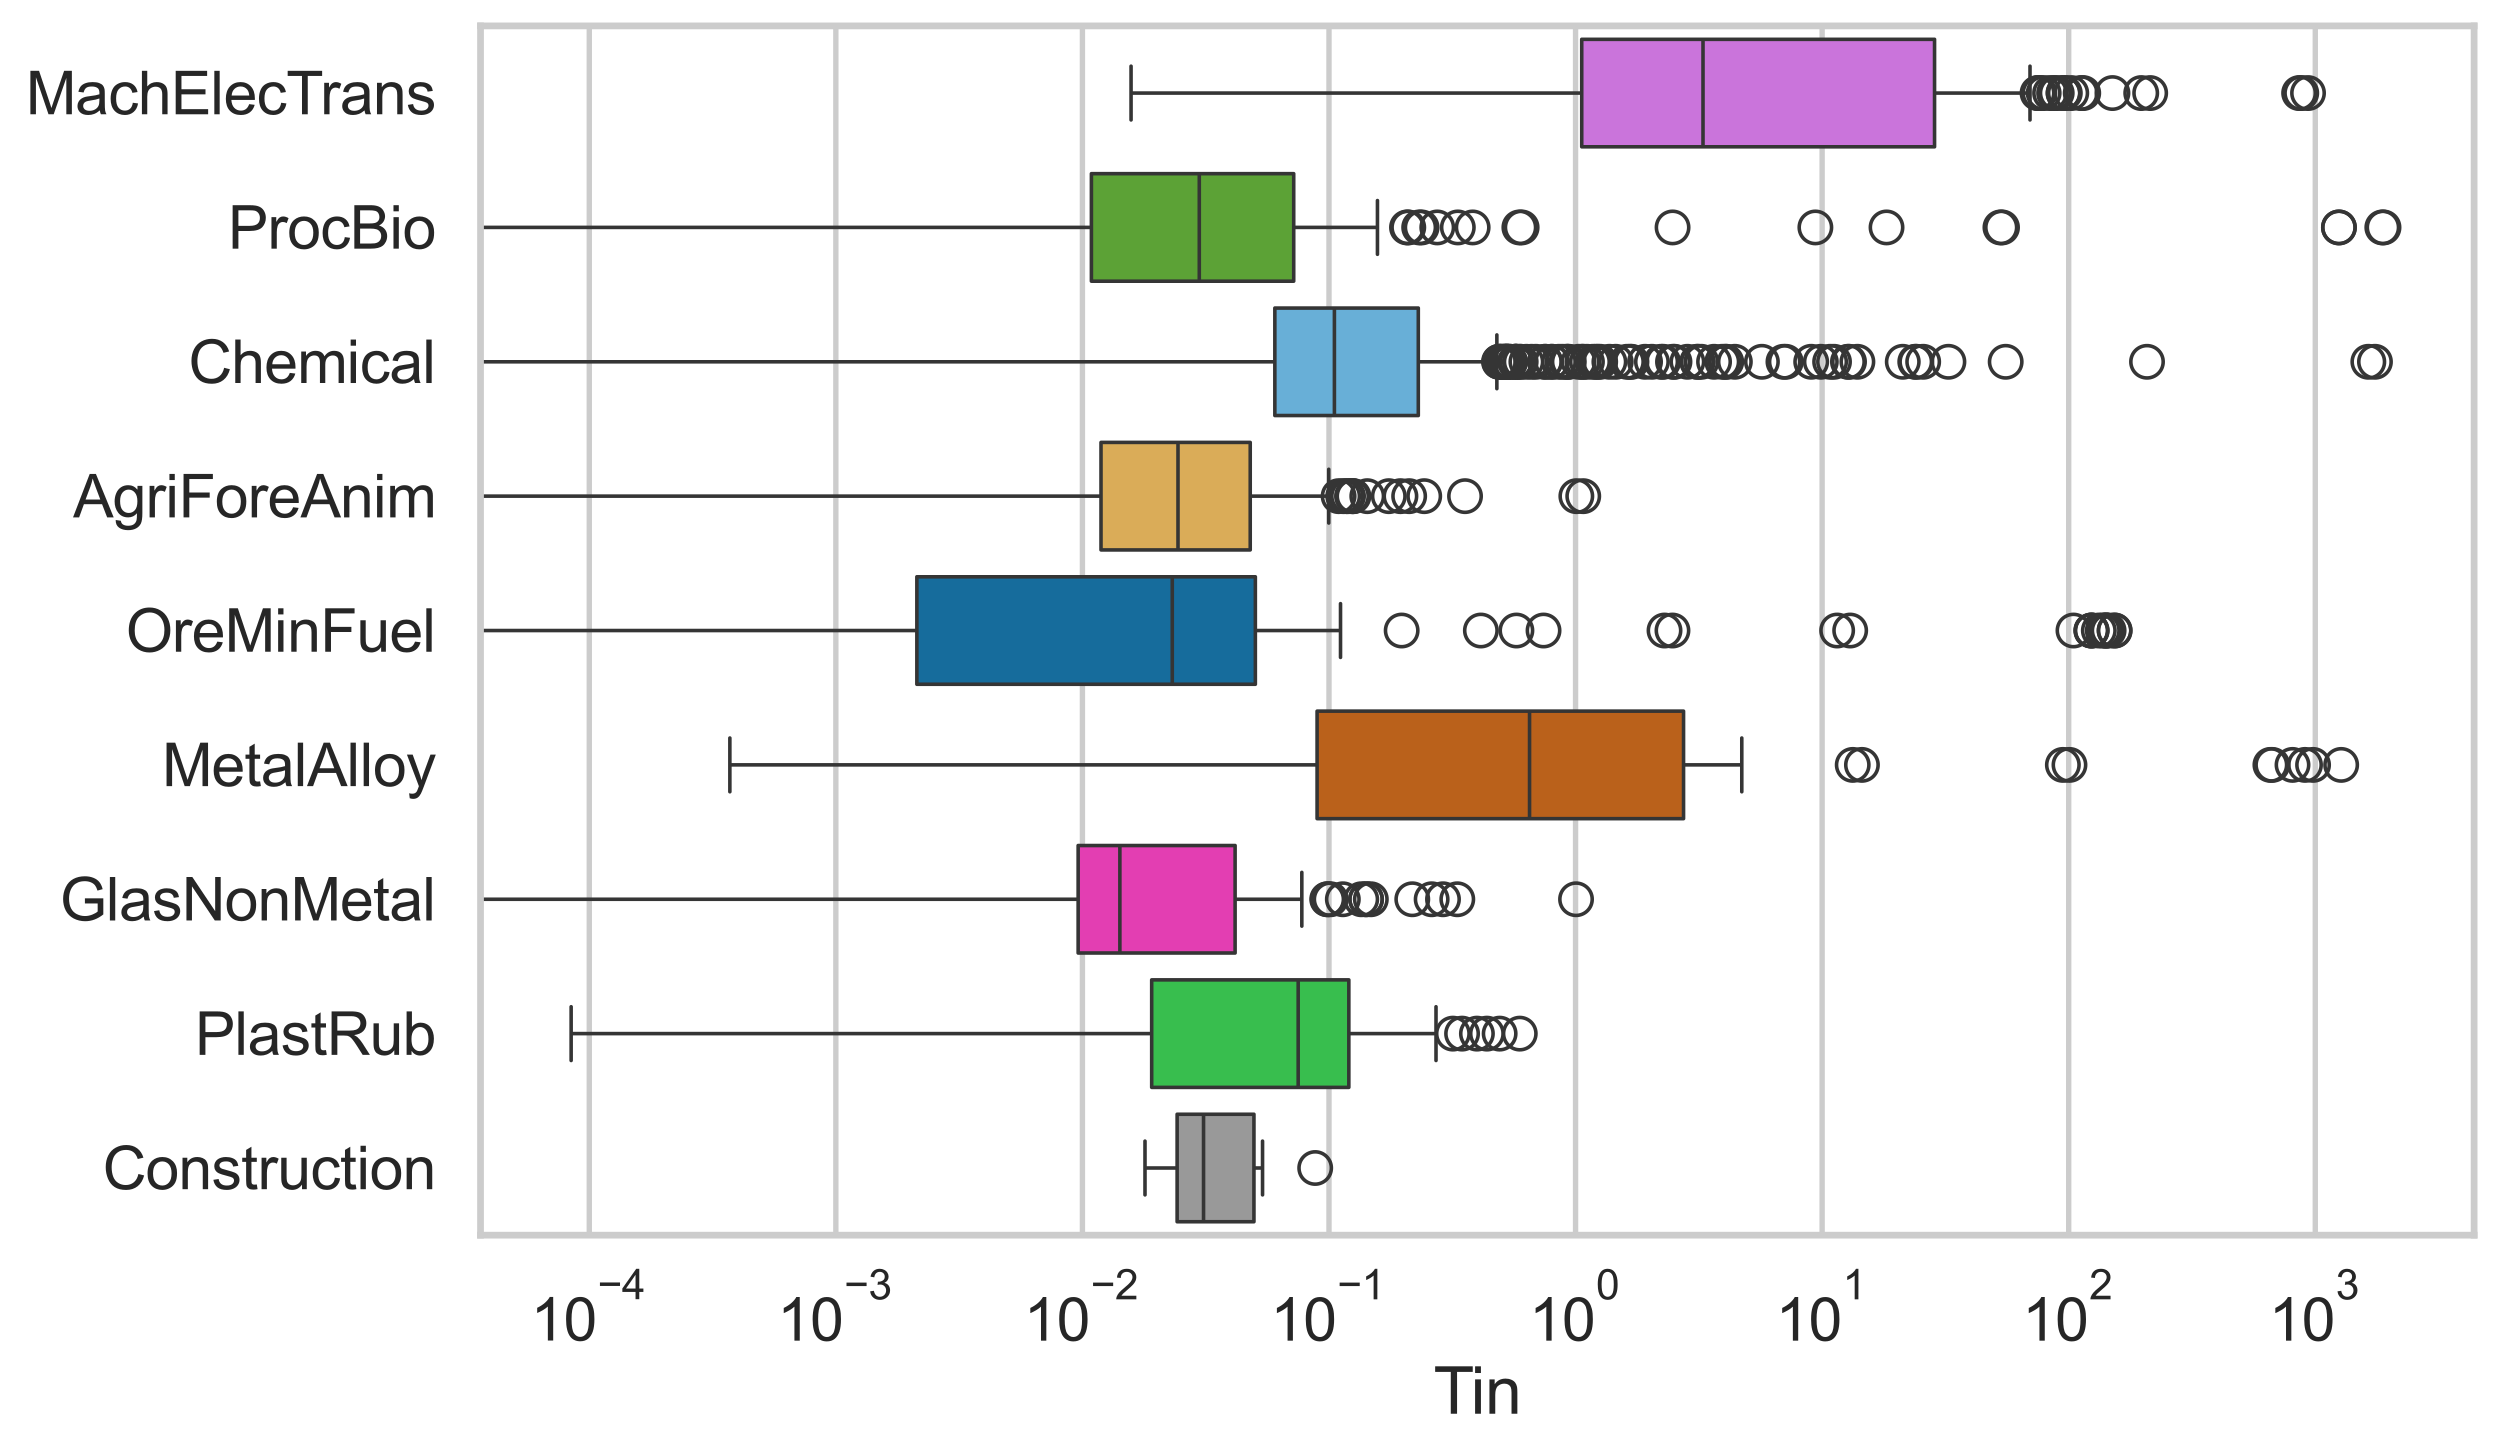 <?xml version="1.0" encoding="utf-8" standalone="no"?>
<!DOCTYPE svg PUBLIC "-//W3C//DTD SVG 1.1//EN"
  "http://www.w3.org/Graphics/SVG/1.1/DTD/svg11.dtd">
<svg xmlns:xlink="http://www.w3.org/1999/xlink" width="695.577pt" height="404.121pt" viewBox="0 0 695.577 404.121" xmlns="http://www.w3.org/2000/svg" version="1.1">
 <defs>
  <style type="text/css">*{stroke-linejoin: round; stroke-linecap: butt}</style>
 </defs>
 <g id="figure_1">
  <g id="patch_1">
   <path d="M 0 404.121 
L 695.577 404.121 
L 695.577 0 
L 0 0 
z
" style="fill: #ffffff"/>
  </g>
  <g id="axes_1">
   <g id="patch_2">
    <path d="M 133.697 343.665 
L 688.377 343.665 
L 688.377 7.2 
L 133.697 7.2 
z
" style="fill: #ffffff"/>
   </g>
   <g id="matplotlib.axis_1">
    <g id="xtick_1">
     <g id="line2d_1">
      <path d="M 163.955 343.665 
L 163.955 7.2 
" clip-path="url(#pbd33ffc362)" style="fill: none; stroke: #cccccc; stroke-width: 1.5; stroke-linecap: round"/>
     </g>
     <g id="text_1">
      <!-- $\mathdefault{10^{-4}}$ -->
      <g style="fill: #262626" transform="translate(147.62 373.015) scale(0.165 -0.165)">
       <defs>
        <path id="ArialMT-31" d="M 2384 0 
L 1822 0 
L 1822 3584 
Q 1619 3391 1289 3197 
Q 959 3003 697 2906 
L 697 3450 
Q 1169 3672 1522 3987 
Q 1875 4303 2022 4600 
L 2384 4600 
L 2384 0 
z
" transform="scale(0.016)"/>
        <path id="ArialMT-30" d="M 266 2259 
Q 266 3072 433 3567 
Q 600 4063 929 4331 
Q 1259 4600 1759 4600 
Q 2128 4600 2406 4451 
Q 2684 4303 2865 4023 
Q 3047 3744 3150 3342 
Q 3253 2941 3253 2259 
Q 3253 1453 3087 958 
Q 2922 463 2592 192 
Q 2263 -78 1759 -78 
Q 1097 -78 719 397 
Q 266 969 266 2259 
z
M 844 2259 
Q 844 1131 1108 757 
Q 1372 384 1759 384 
Q 2147 384 2411 759 
Q 2675 1134 2675 2259 
Q 2675 3391 2411 3762 
Q 2147 4134 1753 4134 
Q 1366 4134 1134 3806 
Q 844 3388 844 2259 
z
" transform="scale(0.016)"/>
        <path id="ArialMT-2212" d="M 3381 1997 
L 356 1997 
L 356 2522 
L 3381 2522 
L 3381 1997 
z
" transform="scale(0.016)"/>
        <path id="ArialMT-34" d="M 2069 0 
L 2069 1097 
L 81 1097 
L 81 1613 
L 2172 4581 
L 2631 4581 
L 2631 1613 
L 3250 1613 
L 3250 1097 
L 2631 1097 
L 2631 0 
L 2069 0 
z
M 2069 1613 
L 2069 3678 
L 634 1613 
L 2069 1613 
z
" transform="scale(0.016)"/>
       </defs>
       <use xlink:href="#ArialMT-31" transform="translate(0 0.202)"/>
       <use xlink:href="#ArialMT-30" transform="translate(55.615 0.202)"/>
       <use xlink:href="#ArialMT-2212" transform="translate(112.973 69.895) scale(0.7)"/>
       <use xlink:href="#ArialMT-34" transform="translate(153.852 69.895) scale(0.7)"/>
      </g>
     </g>
    </g>
    <g id="xtick_2">
     <g id="line2d_2">
      <path d="M 232.558 343.665 
L 232.558 7.2 
" clip-path="url(#pbd33ffc362)" style="fill: none; stroke: #cccccc; stroke-width: 1.5; stroke-linecap: round"/>
     </g>
     <g id="text_2">
      <!-- $\mathdefault{10^{-3}}$ -->
      <g style="fill: #262626" transform="translate(216.223 373.18) scale(0.165 -0.165)">
       <defs>
        <path id="ArialMT-33" d="M 269 1209 
L 831 1284 
Q 928 806 1161 595 
Q 1394 384 1728 384 
Q 2125 384 2398 659 
Q 2672 934 2672 1341 
Q 2672 1728 2419 1979 
Q 2166 2231 1775 2231 
Q 1616 2231 1378 2169 
L 1441 2663 
Q 1497 2656 1531 2656 
Q 1891 2656 2178 2843 
Q 2466 3031 2466 3422 
Q 2466 3731 2256 3934 
Q 2047 4138 1716 4138 
Q 1388 4138 1169 3931 
Q 950 3725 888 3313 
L 325 3413 
Q 428 3978 793 4289 
Q 1159 4600 1703 4600 
Q 2078 4600 2393 4439 
Q 2709 4278 2876 4000 
Q 3044 3722 3044 3409 
Q 3044 3113 2884 2869 
Q 2725 2625 2413 2481 
Q 2819 2388 3044 2092 
Q 3269 1797 3269 1353 
Q 3269 753 2831 336 
Q 2394 -81 1725 -81 
Q 1122 -81 723 278 
Q 325 638 269 1209 
z
" transform="scale(0.016)"/>
       </defs>
       <use xlink:href="#ArialMT-31" transform="translate(0 0.994)"/>
       <use xlink:href="#ArialMT-30" transform="translate(55.615 0.994)"/>
       <use xlink:href="#ArialMT-2212" transform="translate(112.973 70.688) scale(0.7)"/>
       <use xlink:href="#ArialMT-33" transform="translate(153.852 70.688) scale(0.7)"/>
      </g>
     </g>
    </g>
    <g id="xtick_3">
     <g id="line2d_3">
      <path d="M 301.162 343.665 
L 301.162 7.2 
" clip-path="url(#pbd33ffc362)" style="fill: none; stroke: #cccccc; stroke-width: 1.5; stroke-linecap: round"/>
     </g>
     <g id="text_3">
      <!-- $\mathdefault{10^{-2}}$ -->
      <g style="fill: #262626" transform="translate(284.827 373.18) scale(0.165 -0.165)">
       <defs>
        <path id="ArialMT-32" d="M 3222 541 
L 3222 0 
L 194 0 
Q 188 203 259 391 
Q 375 700 629 1000 
Q 884 1300 1366 1694 
Q 2113 2306 2375 2664 
Q 2638 3022 2638 3341 
Q 2638 3675 2398 3904 
Q 2159 4134 1775 4134 
Q 1369 4134 1125 3890 
Q 881 3647 878 3216 
L 300 3275 
Q 359 3922 746 4261 
Q 1134 4600 1788 4600 
Q 2447 4600 2831 4234 
Q 3216 3869 3216 3328 
Q 3216 3053 3103 2787 
Q 2991 2522 2730 2228 
Q 2469 1934 1863 1422 
Q 1356 997 1212 845 
Q 1069 694 975 541 
L 3222 541 
z
" transform="scale(0.016)"/>
       </defs>
       <use xlink:href="#ArialMT-31" transform="translate(0 0.994)"/>
       <use xlink:href="#ArialMT-30" transform="translate(55.615 0.994)"/>
       <use xlink:href="#ArialMT-2212" transform="translate(112.973 70.688) scale(0.7)"/>
       <use xlink:href="#ArialMT-32" transform="translate(153.852 70.688) scale(0.7)"/>
      </g>
     </g>
    </g>
    <g id="xtick_4">
     <g id="line2d_4">
      <path d="M 369.766 343.665 
L 369.766 7.2 
" clip-path="url(#pbd33ffc362)" style="fill: none; stroke: #cccccc; stroke-width: 1.5; stroke-linecap: round"/>
     </g>
     <g id="text_4">
      <!-- $\mathdefault{10^{-1}}$ -->
      <g style="fill: #262626" transform="translate(353.431 373.18) scale(0.165 -0.165)">
       <use xlink:href="#ArialMT-31" transform="translate(0 0.994)"/>
       <use xlink:href="#ArialMT-30" transform="translate(55.615 0.994)"/>
       <use xlink:href="#ArialMT-2212" transform="translate(112.973 70.688) scale(0.7)"/>
       <use xlink:href="#ArialMT-31" transform="translate(153.852 70.688) scale(0.7)"/>
      </g>
     </g>
    </g>
    <g id="xtick_5">
     <g id="line2d_5">
      <path d="M 438.37 343.665 
L 438.37 7.2 
" clip-path="url(#pbd33ffc362)" style="fill: none; stroke: #cccccc; stroke-width: 1.5; stroke-linecap: round"/>
     </g>
     <g id="text_5">
      <!-- $\mathdefault{10^{0}}$ -->
      <g style="fill: #262626" transform="translate(425.417 373.18) scale(0.165 -0.165)">
       <use xlink:href="#ArialMT-31" transform="translate(0 0.994)"/>
       <use xlink:href="#ArialMT-30" transform="translate(55.615 0.994)"/>
       <use xlink:href="#ArialMT-30" transform="translate(112.973 70.688) scale(0.7)"/>
      </g>
     </g>
    </g>
    <g id="xtick_6">
     <g id="line2d_6">
      <path d="M 506.973 343.665 
L 506.973 7.2 
" clip-path="url(#pbd33ffc362)" style="fill: none; stroke: #cccccc; stroke-width: 1.5; stroke-linecap: round"/>
     </g>
     <g id="text_6">
      <!-- $\mathdefault{10^{1}}$ -->
      <g style="fill: #262626" transform="translate(494.021 373.18) scale(0.165 -0.165)">
       <use xlink:href="#ArialMT-31" transform="translate(0 0.994)"/>
       <use xlink:href="#ArialMT-30" transform="translate(55.615 0.994)"/>
       <use xlink:href="#ArialMT-31" transform="translate(112.973 70.688) scale(0.7)"/>
      </g>
     </g>
    </g>
    <g id="xtick_7">
     <g id="line2d_7">
      <path d="M 575.577 343.665 
L 575.577 7.2 
" clip-path="url(#pbd33ffc362)" style="fill: none; stroke: #cccccc; stroke-width: 1.5; stroke-linecap: round"/>
     </g>
     <g id="text_7">
      <!-- $\mathdefault{10^{2}}$ -->
      <g style="fill: #262626" transform="translate(562.624 373.18) scale(0.165 -0.165)">
       <use xlink:href="#ArialMT-31" transform="translate(0 0.994)"/>
       <use xlink:href="#ArialMT-30" transform="translate(55.615 0.994)"/>
       <use xlink:href="#ArialMT-32" transform="translate(112.973 70.688) scale(0.7)"/>
      </g>
     </g>
    </g>
    <g id="xtick_8">
     <g id="line2d_8">
      <path d="M 644.181 343.665 
L 644.181 7.2 
" clip-path="url(#pbd33ffc362)" style="fill: none; stroke: #cccccc; stroke-width: 1.5; stroke-linecap: round"/>
     </g>
     <g id="text_8">
      <!-- $\mathdefault{10^{3}}$ -->
      <g style="fill: #262626" transform="translate(631.228 373.18) scale(0.165 -0.165)">
       <use xlink:href="#ArialMT-31" transform="translate(0 0.994)"/>
       <use xlink:href="#ArialMT-30" transform="translate(55.615 0.994)"/>
       <use xlink:href="#ArialMT-33" transform="translate(112.973 70.688) scale(0.7)"/>
      </g>
     </g>
    </g>
    <g id="xtick_9"/>
    <g id="xtick_10"/>
    <g id="xtick_11"/>
    <g id="xtick_12"/>
    <g id="xtick_13"/>
    <g id="xtick_14"/>
    <g id="xtick_15"/>
    <g id="xtick_16"/>
    <g id="xtick_17"/>
    <g id="xtick_18"/>
    <g id="xtick_19"/>
    <g id="xtick_20"/>
    <g id="xtick_21"/>
    <g id="xtick_22"/>
    <g id="xtick_23"/>
    <g id="xtick_24"/>
    <g id="xtick_25"/>
    <g id="xtick_26"/>
    <g id="xtick_27"/>
    <g id="xtick_28"/>
    <g id="xtick_29"/>
    <g id="xtick_30"/>
    <g id="xtick_31"/>
    <g id="xtick_32"/>
    <g id="xtick_33"/>
    <g id="xtick_34"/>
    <g id="xtick_35"/>
    <g id="xtick_36"/>
    <g id="xtick_37"/>
    <g id="xtick_38"/>
    <g id="xtick_39"/>
    <g id="xtick_40"/>
    <g id="xtick_41"/>
    <g id="xtick_42"/>
    <g id="xtick_43"/>
    <g id="xtick_44"/>
    <g id="xtick_45"/>
    <g id="xtick_46"/>
    <g id="xtick_47"/>
    <g id="xtick_48"/>
    <g id="xtick_49"/>
    <g id="xtick_50"/>
    <g id="xtick_51"/>
    <g id="xtick_52"/>
    <g id="xtick_53"/>
    <g id="xtick_54"/>
    <g id="xtick_55"/>
    <g id="xtick_56"/>
    <g id="xtick_57"/>
    <g id="xtick_58"/>
    <g id="xtick_59"/>
    <g id="xtick_60"/>
    <g id="xtick_61"/>
    <g id="xtick_62"/>
    <g id="xtick_63"/>
    <g id="xtick_64"/>
    <g id="xtick_65"/>
    <g id="xtick_66"/>
    <g id="xtick_67"/>
    <g id="xtick_68"/>
    <g id="xtick_69"/>
    <g id="xtick_70"/>
    <g id="xtick_71"/>
    <g id="xtick_72"/>
    <g id="xtick_73"/>
    <g id="text_9">
     <!-- Tin -->
     <g style="fill: #262626" transform="translate(398.873 393.344) scale(0.18 -0.18)">
      <defs>
       <path id="ArialMT-54" d="M 1659 0 
L 1659 4041 
L 150 4041 
L 150 4581 
L 3781 4581 
L 3781 4041 
L 2266 4041 
L 2266 0 
L 1659 0 
z
" transform="scale(0.016)"/>
       <path id="ArialMT-69" d="M 425 3934 
L 425 4581 
L 988 4581 
L 988 3934 
L 425 3934 
z
M 425 0 
L 425 3319 
L 988 3319 
L 988 0 
L 425 0 
z
" transform="scale(0.016)"/>
       <path id="ArialMT-6e" d="M 422 0 
L 422 3319 
L 928 3319 
L 928 2847 
Q 1294 3394 1984 3394 
Q 2284 3394 2536 3286 
Q 2788 3178 2913 3003 
Q 3038 2828 3088 2588 
Q 3119 2431 3119 2041 
L 3119 0 
L 2556 0 
L 2556 2019 
Q 2556 2363 2490 2533 
Q 2425 2703 2258 2804 
Q 2091 2906 1866 2906 
Q 1506 2906 1245 2678 
Q 984 2450 984 1813 
L 984 0 
L 422 0 
z
" transform="scale(0.016)"/>
      </defs>
      <use xlink:href="#ArialMT-54"/>
      <use xlink:href="#ArialMT-69" transform="translate(57.334 0)"/>
      <use xlink:href="#ArialMT-6e" transform="translate(79.551 0)"/>
     </g>
    </g>
   </g>
   <g id="matplotlib.axis_2">
    <g id="ytick_1">
     <g id="text_10">
      <!-- MachElecTrans -->
      <g style="fill: #262626" transform="translate(7.2 31.798) scale(0.165 -0.165)">
       <defs>
        <path id="ArialMT-4d" d="M 475 0 
L 475 4581 
L 1388 4581 
L 2472 1338 
Q 2622 884 2691 659 
Q 2769 909 2934 1394 
L 4031 4581 
L 4847 4581 
L 4847 0 
L 4263 0 
L 4263 3834 
L 2931 0 
L 2384 0 
L 1059 3900 
L 1059 0 
L 475 0 
z
" transform="scale(0.016)"/>
        <path id="ArialMT-61" d="M 2588 409 
Q 2275 144 1986 34 
Q 1697 -75 1366 -75 
Q 819 -75 525 192 
Q 231 459 231 875 
Q 231 1119 342 1320 
Q 453 1522 633 1644 
Q 813 1766 1038 1828 
Q 1203 1872 1538 1913 
Q 2219 1994 2541 2106 
Q 2544 2222 2544 2253 
Q 2544 2597 2384 2738 
Q 2169 2928 1744 2928 
Q 1347 2928 1158 2789 
Q 969 2650 878 2297 
L 328 2372 
Q 403 2725 575 2942 
Q 747 3159 1072 3276 
Q 1397 3394 1825 3394 
Q 2250 3394 2515 3294 
Q 2781 3194 2906 3042 
Q 3031 2891 3081 2659 
Q 3109 2516 3109 2141 
L 3109 1391 
Q 3109 606 3145 398 
Q 3181 191 3288 0 
L 2700 0 
Q 2613 175 2588 409 
z
M 2541 1666 
Q 2234 1541 1622 1453 
Q 1275 1403 1131 1340 
Q 988 1278 909 1158 
Q 831 1038 831 891 
Q 831 666 1001 516 
Q 1172 366 1500 366 
Q 1825 366 2078 508 
Q 2331 650 2450 897 
Q 2541 1088 2541 1459 
L 2541 1666 
z
" transform="scale(0.016)"/>
        <path id="ArialMT-63" d="M 2588 1216 
L 3141 1144 
Q 3050 572 2676 248 
Q 2303 -75 1759 -75 
Q 1078 -75 664 370 
Q 250 816 250 1647 
Q 250 2184 428 2587 
Q 606 2991 970 3192 
Q 1334 3394 1763 3394 
Q 2303 3394 2647 3120 
Q 2991 2847 3088 2344 
L 2541 2259 
Q 2463 2594 2264 2762 
Q 2066 2931 1784 2931 
Q 1359 2931 1093 2626 
Q 828 2322 828 1663 
Q 828 994 1084 691 
Q 1341 388 1753 388 
Q 2084 388 2306 591 
Q 2528 794 2588 1216 
z
" transform="scale(0.016)"/>
        <path id="ArialMT-68" d="M 422 0 
L 422 4581 
L 984 4581 
L 984 2938 
Q 1378 3394 1978 3394 
Q 2347 3394 2619 3248 
Q 2891 3103 3008 2847 
Q 3125 2591 3125 2103 
L 3125 0 
L 2563 0 
L 2563 2103 
Q 2563 2525 2380 2717 
Q 2197 2909 1863 2909 
Q 1613 2909 1392 2779 
Q 1172 2650 1078 2428 
Q 984 2206 984 1816 
L 984 0 
L 422 0 
z
" transform="scale(0.016)"/>
        <path id="ArialMT-45" d="M 506 0 
L 506 4581 
L 3819 4581 
L 3819 4041 
L 1113 4041 
L 1113 2638 
L 3647 2638 
L 3647 2100 
L 1113 2100 
L 1113 541 
L 3925 541 
L 3925 0 
L 506 0 
z
" transform="scale(0.016)"/>
        <path id="ArialMT-6c" d="M 409 0 
L 409 4581 
L 972 4581 
L 972 0 
L 409 0 
z
" transform="scale(0.016)"/>
        <path id="ArialMT-65" d="M 2694 1069 
L 3275 997 
Q 3138 488 2766 206 
Q 2394 -75 1816 -75 
Q 1088 -75 661 373 
Q 234 822 234 1631 
Q 234 2469 665 2931 
Q 1097 3394 1784 3394 
Q 2450 3394 2872 2941 
Q 3294 2488 3294 1666 
Q 3294 1616 3291 1516 
L 816 1516 
Q 847 969 1125 678 
Q 1403 388 1819 388 
Q 2128 388 2347 550 
Q 2566 713 2694 1069 
z
M 847 1978 
L 2700 1978 
Q 2663 2397 2488 2606 
Q 2219 2931 1791 2931 
Q 1403 2931 1139 2672 
Q 875 2413 847 1978 
z
" transform="scale(0.016)"/>
        <path id="ArialMT-72" d="M 416 0 
L 416 3319 
L 922 3319 
L 922 2816 
Q 1116 3169 1280 3281 
Q 1444 3394 1641 3394 
Q 1925 3394 2219 3213 
L 2025 2691 
Q 1819 2813 1613 2813 
Q 1428 2813 1281 2702 
Q 1134 2591 1072 2394 
Q 978 2094 978 1738 
L 978 0 
L 416 0 
z
" transform="scale(0.016)"/>
        <path id="ArialMT-73" d="M 197 991 
L 753 1078 
Q 800 744 1014 566 
Q 1228 388 1613 388 
Q 2000 388 2187 545 
Q 2375 703 2375 916 
Q 2375 1106 2209 1216 
Q 2094 1291 1634 1406 
Q 1016 1563 777 1677 
Q 538 1791 414 1992 
Q 291 2194 291 2438 
Q 291 2659 392 2848 
Q 494 3038 669 3163 
Q 800 3259 1026 3326 
Q 1253 3394 1513 3394 
Q 1903 3394 2198 3281 
Q 2494 3169 2634 2976 
Q 2775 2784 2828 2463 
L 2278 2388 
Q 2241 2644 2061 2787 
Q 1881 2931 1553 2931 
Q 1166 2931 1000 2803 
Q 834 2675 834 2503 
Q 834 2394 903 2306 
Q 972 2216 1119 2156 
Q 1203 2125 1616 2013 
Q 2213 1853 2448 1751 
Q 2684 1650 2818 1456 
Q 2953 1263 2953 975 
Q 2953 694 2789 445 
Q 2625 197 2315 61 
Q 2006 -75 1616 -75 
Q 969 -75 630 194 
Q 291 463 197 991 
z
" transform="scale(0.016)"/>
       </defs>
       <use xlink:href="#ArialMT-4d"/>
       <use xlink:href="#ArialMT-61" transform="translate(83.301 0)"/>
       <use xlink:href="#ArialMT-63" transform="translate(138.916 0)"/>
       <use xlink:href="#ArialMT-68" transform="translate(188.916 0)"/>
       <use xlink:href="#ArialMT-45" transform="translate(244.531 0)"/>
       <use xlink:href="#ArialMT-6c" transform="translate(311.23 0)"/>
       <use xlink:href="#ArialMT-65" transform="translate(333.447 0)"/>
       <use xlink:href="#ArialMT-63" transform="translate(389.062 0)"/>
       <use xlink:href="#ArialMT-54" transform="translate(439.062 0)"/>
       <use xlink:href="#ArialMT-72" transform="translate(496.396 0)"/>
       <use xlink:href="#ArialMT-61" transform="translate(529.697 0)"/>
       <use xlink:href="#ArialMT-6e" transform="translate(585.312 0)"/>
       <use xlink:href="#ArialMT-73" transform="translate(640.928 0)"/>
      </g>
     </g>
    </g>
    <g id="ytick_2">
     <g id="text_11">
      <!-- ProcBio -->
      <g style="fill: #262626" transform="translate(63.424 69.183) scale(0.165 -0.165)">
       <defs>
        <path id="ArialMT-50" d="M 494 0 
L 494 4581 
L 2222 4581 
Q 2678 4581 2919 4538 
Q 3256 4481 3484 4323 
Q 3713 4166 3852 3881 
Q 3991 3597 3991 3256 
Q 3991 2672 3619 2267 
Q 3247 1863 2275 1863 
L 1100 1863 
L 1100 0 
L 494 0 
z
M 1100 2403 
L 2284 2403 
Q 2872 2403 3119 2622 
Q 3366 2841 3366 3238 
Q 3366 3525 3220 3729 
Q 3075 3934 2838 4000 
Q 2684 4041 2272 4041 
L 1100 4041 
L 1100 2403 
z
" transform="scale(0.016)"/>
        <path id="ArialMT-6f" d="M 213 1659 
Q 213 2581 725 3025 
Q 1153 3394 1769 3394 
Q 2453 3394 2887 2945 
Q 3322 2497 3322 1706 
Q 3322 1066 3130 698 
Q 2938 331 2570 128 
Q 2203 -75 1769 -75 
Q 1072 -75 642 372 
Q 213 819 213 1659 
z
M 791 1659 
Q 791 1022 1069 705 
Q 1347 388 1769 388 
Q 2188 388 2466 706 
Q 2744 1025 2744 1678 
Q 2744 2294 2464 2611 
Q 2184 2928 1769 2928 
Q 1347 2928 1069 2612 
Q 791 2297 791 1659 
z
" transform="scale(0.016)"/>
        <path id="ArialMT-42" d="M 469 0 
L 469 4581 
L 2188 4581 
Q 2713 4581 3030 4442 
Q 3347 4303 3526 4014 
Q 3706 3725 3706 3409 
Q 3706 3116 3547 2856 
Q 3388 2597 3066 2438 
Q 3481 2316 3704 2022 
Q 3928 1728 3928 1328 
Q 3928 1006 3792 729 
Q 3656 453 3456 303 
Q 3256 153 2954 76 
Q 2653 0 2216 0 
L 469 0 
z
M 1075 2656 
L 2066 2656 
Q 2469 2656 2644 2709 
Q 2875 2778 2992 2937 
Q 3109 3097 3109 3338 
Q 3109 3566 3000 3739 
Q 2891 3913 2687 3977 
Q 2484 4041 1991 4041 
L 1075 4041 
L 1075 2656 
z
M 1075 541 
L 2216 541 
Q 2509 541 2628 563 
Q 2838 600 2978 687 
Q 3119 775 3209 942 
Q 3300 1109 3300 1328 
Q 3300 1584 3169 1773 
Q 3038 1963 2805 2039 
Q 2572 2116 2134 2116 
L 1075 2116 
L 1075 541 
z
" transform="scale(0.016)"/>
       </defs>
       <use xlink:href="#ArialMT-50"/>
       <use xlink:href="#ArialMT-72" transform="translate(66.699 0)"/>
       <use xlink:href="#ArialMT-6f" transform="translate(100 0)"/>
       <use xlink:href="#ArialMT-63" transform="translate(155.615 0)"/>
       <use xlink:href="#ArialMT-42" transform="translate(205.615 0)"/>
       <use xlink:href="#ArialMT-69" transform="translate(272.314 0)"/>
       <use xlink:href="#ArialMT-6f" transform="translate(294.531 0)"/>
      </g>
     </g>
    </g>
    <g id="ytick_3">
     <g id="text_12">
      <!-- Chemical -->
      <g style="fill: #262626" transform="translate(52.428 106.568) scale(0.165 -0.165)">
       <defs>
        <path id="ArialMT-43" d="M 3763 1606 
L 4369 1453 
Q 4178 706 3683 314 
Q 3188 -78 2472 -78 
Q 1731 -78 1267 223 
Q 803 525 561 1097 
Q 319 1669 319 2325 
Q 319 3041 592 3573 
Q 866 4106 1370 4382 
Q 1875 4659 2481 4659 
Q 3169 4659 3637 4309 
Q 4106 3959 4291 3325 
L 3694 3184 
Q 3534 3684 3231 3912 
Q 2928 4141 2469 4141 
Q 1941 4141 1586 3887 
Q 1231 3634 1087 3207 
Q 944 2781 944 2328 
Q 944 1744 1114 1308 
Q 1284 872 1643 656 
Q 2003 441 2422 441 
Q 2931 441 3284 734 
Q 3638 1028 3763 1606 
z
" transform="scale(0.016)"/>
        <path id="ArialMT-6d" d="M 422 0 
L 422 3319 
L 925 3319 
L 925 2853 
Q 1081 3097 1340 3245 
Q 1600 3394 1931 3394 
Q 2300 3394 2536 3241 
Q 2772 3088 2869 2813 
Q 3263 3394 3894 3394 
Q 4388 3394 4653 3120 
Q 4919 2847 4919 2278 
L 4919 0 
L 4359 0 
L 4359 2091 
Q 4359 2428 4304 2576 
Q 4250 2725 4106 2815 
Q 3963 2906 3769 2906 
Q 3419 2906 3187 2673 
Q 2956 2441 2956 1928 
L 2956 0 
L 2394 0 
L 2394 2156 
Q 2394 2531 2256 2718 
Q 2119 2906 1806 2906 
Q 1569 2906 1367 2781 
Q 1166 2656 1075 2415 
Q 984 2175 984 1722 
L 984 0 
L 422 0 
z
" transform="scale(0.016)"/>
       </defs>
       <use xlink:href="#ArialMT-43"/>
       <use xlink:href="#ArialMT-68" transform="translate(72.217 0)"/>
       <use xlink:href="#ArialMT-65" transform="translate(127.832 0)"/>
       <use xlink:href="#ArialMT-6d" transform="translate(183.447 0)"/>
       <use xlink:href="#ArialMT-69" transform="translate(266.748 0)"/>
       <use xlink:href="#ArialMT-63" transform="translate(288.965 0)"/>
       <use xlink:href="#ArialMT-61" transform="translate(338.965 0)"/>
       <use xlink:href="#ArialMT-6c" transform="translate(394.58 0)"/>
      </g>
     </g>
    </g>
    <g id="ytick_4">
     <g id="text_13">
      <!-- AgriForeAnim -->
      <g style="fill: #262626" transform="translate(20.341 143.953) scale(0.165 -0.165)">
       <defs>
        <path id="ArialMT-41" d="M -9 0 
L 1750 4581 
L 2403 4581 
L 4278 0 
L 3588 0 
L 3053 1388 
L 1138 1388 
L 634 0 
L -9 0 
z
M 1313 1881 
L 2866 1881 
L 2388 3150 
Q 2169 3728 2063 4100 
Q 1975 3659 1816 3225 
L 1313 1881 
z
" transform="scale(0.016)"/>
        <path id="ArialMT-67" d="M 319 -275 
L 866 -356 
Q 900 -609 1056 -725 
Q 1266 -881 1628 -881 
Q 2019 -881 2231 -725 
Q 2444 -569 2519 -288 
Q 2563 -116 2559 434 
Q 2191 0 1641 0 
Q 956 0 581 494 
Q 206 988 206 1678 
Q 206 2153 378 2554 
Q 550 2956 876 3175 
Q 1203 3394 1644 3394 
Q 2231 3394 2613 2919 
L 2613 3319 
L 3131 3319 
L 3131 450 
Q 3131 -325 2973 -648 
Q 2816 -972 2473 -1159 
Q 2131 -1347 1631 -1347 
Q 1038 -1347 672 -1080 
Q 306 -813 319 -275 
z
M 784 1719 
Q 784 1066 1043 766 
Q 1303 466 1694 466 
Q 2081 466 2343 764 
Q 2606 1063 2606 1700 
Q 2606 2309 2336 2618 
Q 2066 2928 1684 2928 
Q 1309 2928 1046 2623 
Q 784 2319 784 1719 
z
" transform="scale(0.016)"/>
        <path id="ArialMT-46" d="M 525 0 
L 525 4581 
L 3616 4581 
L 3616 4041 
L 1131 4041 
L 1131 2622 
L 3281 2622 
L 3281 2081 
L 1131 2081 
L 1131 0 
L 525 0 
z
" transform="scale(0.016)"/>
       </defs>
       <use xlink:href="#ArialMT-41"/>
       <use xlink:href="#ArialMT-67" transform="translate(66.699 0)"/>
       <use xlink:href="#ArialMT-72" transform="translate(122.314 0)"/>
       <use xlink:href="#ArialMT-69" transform="translate(155.615 0)"/>
       <use xlink:href="#ArialMT-46" transform="translate(177.832 0)"/>
       <use xlink:href="#ArialMT-6f" transform="translate(238.916 0)"/>
       <use xlink:href="#ArialMT-72" transform="translate(294.531 0)"/>
       <use xlink:href="#ArialMT-65" transform="translate(327.832 0)"/>
       <use xlink:href="#ArialMT-41" transform="translate(383.447 0)"/>
       <use xlink:href="#ArialMT-6e" transform="translate(450.146 0)"/>
       <use xlink:href="#ArialMT-69" transform="translate(505.762 0)"/>
       <use xlink:href="#ArialMT-6d" transform="translate(527.979 0)"/>
      </g>
     </g>
    </g>
    <g id="ytick_5">
     <g id="text_14">
      <!-- OreMinFuel -->
      <g style="fill: #262626" transform="translate(35.013 181.337) scale(0.165 -0.165)">
       <defs>
        <path id="ArialMT-4f" d="M 309 2231 
Q 309 3372 921 4017 
Q 1534 4663 2503 4663 
Q 3138 4663 3647 4359 
Q 4156 4056 4423 3514 
Q 4691 2972 4691 2284 
Q 4691 1588 4409 1038 
Q 4128 488 3612 205 
Q 3097 -78 2500 -78 
Q 1853 -78 1343 234 
Q 834 547 571 1087 
Q 309 1628 309 2231 
z
M 934 2222 
Q 934 1394 1379 917 
Q 1825 441 2497 441 
Q 3181 441 3623 922 
Q 4066 1403 4066 2288 
Q 4066 2847 3877 3264 
Q 3688 3681 3323 3911 
Q 2959 4141 2506 4141 
Q 1863 4141 1398 3698 
Q 934 3256 934 2222 
z
" transform="scale(0.016)"/>
        <path id="ArialMT-75" d="M 2597 0 
L 2597 488 
Q 2209 -75 1544 -75 
Q 1250 -75 995 37 
Q 741 150 617 320 
Q 494 491 444 738 
Q 409 903 409 1263 
L 409 3319 
L 972 3319 
L 972 1478 
Q 972 1038 1006 884 
Q 1059 663 1231 536 
Q 1403 409 1656 409 
Q 1909 409 2131 539 
Q 2353 669 2445 892 
Q 2538 1116 2538 1541 
L 2538 3319 
L 3100 3319 
L 3100 0 
L 2597 0 
z
" transform="scale(0.016)"/>
       </defs>
       <use xlink:href="#ArialMT-4f"/>
       <use xlink:href="#ArialMT-72" transform="translate(77.783 0)"/>
       <use xlink:href="#ArialMT-65" transform="translate(111.084 0)"/>
       <use xlink:href="#ArialMT-4d" transform="translate(166.699 0)"/>
       <use xlink:href="#ArialMT-69" transform="translate(250 0)"/>
       <use xlink:href="#ArialMT-6e" transform="translate(272.217 0)"/>
       <use xlink:href="#ArialMT-46" transform="translate(327.832 0)"/>
       <use xlink:href="#ArialMT-75" transform="translate(388.916 0)"/>
       <use xlink:href="#ArialMT-65" transform="translate(444.531 0)"/>
       <use xlink:href="#ArialMT-6c" transform="translate(500.146 0)"/>
      </g>
     </g>
    </g>
    <g id="ytick_6">
     <g id="text_15">
      <!-- MetalAlloy -->
      <g style="fill: #262626" transform="translate(45.088 218.722) scale(0.165 -0.165)">
       <defs>
        <path id="ArialMT-74" d="M 1650 503 
L 1731 6 
Q 1494 -44 1306 -44 
Q 1000 -44 831 53 
Q 663 150 594 308 
Q 525 466 525 972 
L 525 2881 
L 113 2881 
L 113 3319 
L 525 3319 
L 525 4141 
L 1084 4478 
L 1084 3319 
L 1650 3319 
L 1650 2881 
L 1084 2881 
L 1084 941 
Q 1084 700 1114 631 
Q 1144 563 1211 522 
Q 1278 481 1403 481 
Q 1497 481 1650 503 
z
" transform="scale(0.016)"/>
        <path id="ArialMT-79" d="M 397 -1278 
L 334 -750 
Q 519 -800 656 -800 
Q 844 -800 956 -737 
Q 1069 -675 1141 -563 
Q 1194 -478 1313 -144 
Q 1328 -97 1363 -6 
L 103 3319 
L 709 3319 
L 1400 1397 
Q 1534 1031 1641 628 
Q 1738 1016 1872 1384 
L 2581 3319 
L 3144 3319 
L 1881 -56 
Q 1678 -603 1566 -809 
Q 1416 -1088 1222 -1217 
Q 1028 -1347 759 -1347 
Q 597 -1347 397 -1278 
z
" transform="scale(0.016)"/>
       </defs>
       <use xlink:href="#ArialMT-4d"/>
       <use xlink:href="#ArialMT-65" transform="translate(83.301 0)"/>
       <use xlink:href="#ArialMT-74" transform="translate(138.916 0)"/>
       <use xlink:href="#ArialMT-61" transform="translate(166.699 0)"/>
       <use xlink:href="#ArialMT-6c" transform="translate(222.314 0)"/>
       <use xlink:href="#ArialMT-41" transform="translate(244.531 0)"/>
       <use xlink:href="#ArialMT-6c" transform="translate(311.23 0)"/>
       <use xlink:href="#ArialMT-6c" transform="translate(333.447 0)"/>
       <use xlink:href="#ArialMT-6f" transform="translate(355.664 0)"/>
       <use xlink:href="#ArialMT-79" transform="translate(411.279 0)"/>
      </g>
     </g>
    </g>
    <g id="ytick_7">
     <g id="text_16">
      <!-- GlasNonMetal -->
      <g style="fill: #262626" transform="translate(16.659 256.107) scale(0.165 -0.165)">
       <defs>
        <path id="ArialMT-47" d="M 2638 1797 
L 2638 2334 
L 4578 2338 
L 4578 638 
Q 4131 281 3656 101 
Q 3181 -78 2681 -78 
Q 2006 -78 1454 211 
Q 903 500 622 1047 
Q 341 1594 341 2269 
Q 341 2938 620 3517 
Q 900 4097 1425 4378 
Q 1950 4659 2634 4659 
Q 3131 4659 3532 4498 
Q 3934 4338 4162 4050 
Q 4391 3763 4509 3300 
L 3963 3150 
Q 3859 3500 3706 3700 
Q 3553 3900 3268 4020 
Q 2984 4141 2638 4141 
Q 2222 4141 1919 4014 
Q 1616 3888 1430 3681 
Q 1244 3475 1141 3228 
Q 966 2803 966 2306 
Q 966 1694 1177 1281 
Q 1388 869 1791 669 
Q 2194 469 2647 469 
Q 3041 469 3416 620 
Q 3791 772 3984 944 
L 3984 1797 
L 2638 1797 
z
" transform="scale(0.016)"/>
        <path id="ArialMT-4e" d="M 488 0 
L 488 4581 
L 1109 4581 
L 3516 984 
L 3516 4581 
L 4097 4581 
L 4097 0 
L 3475 0 
L 1069 3600 
L 1069 0 
L 488 0 
z
" transform="scale(0.016)"/>
       </defs>
       <use xlink:href="#ArialMT-47"/>
       <use xlink:href="#ArialMT-6c" transform="translate(77.783 0)"/>
       <use xlink:href="#ArialMT-61" transform="translate(100 0)"/>
       <use xlink:href="#ArialMT-73" transform="translate(155.615 0)"/>
       <use xlink:href="#ArialMT-4e" transform="translate(205.615 0)"/>
       <use xlink:href="#ArialMT-6f" transform="translate(277.832 0)"/>
       <use xlink:href="#ArialMT-6e" transform="translate(333.447 0)"/>
       <use xlink:href="#ArialMT-4d" transform="translate(389.062 0)"/>
       <use xlink:href="#ArialMT-65" transform="translate(472.363 0)"/>
       <use xlink:href="#ArialMT-74" transform="translate(527.979 0)"/>
       <use xlink:href="#ArialMT-61" transform="translate(555.762 0)"/>
       <use xlink:href="#ArialMT-6c" transform="translate(611.377 0)"/>
      </g>
     </g>
    </g>
    <g id="ytick_8">
     <g id="text_17">
      <!-- PlastRub -->
      <g style="fill: #262626" transform="translate(54.248 293.492) scale(0.165 -0.165)">
       <defs>
        <path id="ArialMT-52" d="M 503 0 
L 503 4581 
L 2534 4581 
Q 3147 4581 3465 4457 
Q 3784 4334 3975 4021 
Q 4166 3709 4166 3331 
Q 4166 2844 3850 2509 
Q 3534 2175 2875 2084 
Q 3116 1969 3241 1856 
Q 3506 1613 3744 1247 
L 4541 0 
L 3778 0 
L 3172 953 
Q 2906 1366 2734 1584 
Q 2563 1803 2427 1890 
Q 2291 1978 2150 2013 
Q 2047 2034 1813 2034 
L 1109 2034 
L 1109 0 
L 503 0 
z
M 1109 2559 
L 2413 2559 
Q 2828 2559 3062 2645 
Q 3297 2731 3419 2920 
Q 3541 3109 3541 3331 
Q 3541 3656 3305 3865 
Q 3069 4075 2559 4075 
L 1109 4075 
L 1109 2559 
z
" transform="scale(0.016)"/>
        <path id="ArialMT-62" d="M 941 0 
L 419 0 
L 419 4581 
L 981 4581 
L 981 2947 
Q 1338 3394 1891 3394 
Q 2197 3394 2470 3270 
Q 2744 3147 2920 2923 
Q 3097 2700 3197 2384 
Q 3297 2069 3297 1709 
Q 3297 856 2875 390 
Q 2453 -75 1863 -75 
Q 1275 -75 941 416 
L 941 0 
z
M 934 1684 
Q 934 1088 1097 822 
Q 1363 388 1816 388 
Q 2184 388 2453 708 
Q 2722 1028 2722 1663 
Q 2722 2313 2464 2622 
Q 2206 2931 1841 2931 
Q 1472 2931 1203 2611 
Q 934 2291 934 1684 
z
" transform="scale(0.016)"/>
       </defs>
       <use xlink:href="#ArialMT-50"/>
       <use xlink:href="#ArialMT-6c" transform="translate(66.699 0)"/>
       <use xlink:href="#ArialMT-61" transform="translate(88.916 0)"/>
       <use xlink:href="#ArialMT-73" transform="translate(144.531 0)"/>
       <use xlink:href="#ArialMT-74" transform="translate(194.531 0)"/>
       <use xlink:href="#ArialMT-52" transform="translate(222.314 0)"/>
       <use xlink:href="#ArialMT-75" transform="translate(294.531 0)"/>
       <use xlink:href="#ArialMT-62" transform="translate(350.146 0)"/>
      </g>
     </g>
    </g>
    <g id="ytick_9">
     <g id="text_18">
      <!-- Construction -->
      <g style="fill: #262626" transform="translate(28.575 330.877) scale(0.165 -0.165)">
       <use xlink:href="#ArialMT-43"/>
       <use xlink:href="#ArialMT-6f" transform="translate(72.217 0)"/>
       <use xlink:href="#ArialMT-6e" transform="translate(127.832 0)"/>
       <use xlink:href="#ArialMT-73" transform="translate(183.447 0)"/>
       <use xlink:href="#ArialMT-74" transform="translate(233.447 0)"/>
       <use xlink:href="#ArialMT-72" transform="translate(261.23 0)"/>
       <use xlink:href="#ArialMT-75" transform="translate(294.531 0)"/>
       <use xlink:href="#ArialMT-63" transform="translate(350.146 0)"/>
       <use xlink:href="#ArialMT-74" transform="translate(400.146 0)"/>
       <use xlink:href="#ArialMT-69" transform="translate(427.93 0)"/>
       <use xlink:href="#ArialMT-6f" transform="translate(450.146 0)"/>
       <use xlink:href="#ArialMT-6e" transform="translate(505.762 0)"/>
      </g>
     </g>
    </g>
   </g>
   <g id="patch_3">
    <path d="M 440.086 10.938 
L 440.086 40.846 
L 538.25 40.846 
L 538.25 10.938 
L 440.086 10.938 
z
" clip-path="url(#pbd33ffc362)" style="fill: #ca74db; stroke: #353535; stroke-linejoin: miter"/>
   </g>
   <g id="line2d_9">
    <path d="M 440.086 25.892 
L 314.695 25.892 
" clip-path="url(#pbd33ffc362)" style="fill: none; stroke: #353535"/>
   </g>
   <g id="line2d_10">
    <path d="M 538.25 25.892 
L 564.81 25.892 
" clip-path="url(#pbd33ffc362)" style="fill: none; stroke: #353535"/>
   </g>
   <g id="line2d_11">
    <path d="M 314.695 18.415 
L 314.695 33.369 
" clip-path="url(#pbd33ffc362)" style="fill: none; stroke: #353535; stroke-linecap: round"/>
   </g>
   <g id="line2d_12">
    <path d="M 564.81 18.415 
L 564.81 33.369 
" clip-path="url(#pbd33ffc362)" style="fill: none; stroke: #353535; stroke-linecap: round"/>
   </g>
   <g id="line2d_13">
    <defs>
     <path id="m3ca992407f" d="M 0 4.5 
C 1.193 4.5 2.338 4.026 3.182 3.182 
C 4.026 2.338 4.5 1.193 4.5 0 
C 4.5 -1.193 4.026 -2.338 3.182 -3.182 
C 2.338 -4.026 1.193 -4.5 0 -4.5 
C -1.193 -4.5 -2.338 -4.026 -3.182 -3.182 
C -4.026 -2.338 -4.5 -1.193 -4.5 0 
C -4.5 1.193 -4.026 2.338 -3.182 3.182 
C -2.338 4.026 -1.193 4.5 0 4.5 
z
" style="stroke: #353535"/>
    </defs>
    <g clip-path="url(#pbd33ffc362)">
     <use xlink:href="#m3ca992407f" x="567.428" y="25.892" style="fill-opacity: 0; stroke: #353535"/>
     <use xlink:href="#m3ca992407f" x="570.402" y="25.892" style="fill-opacity: 0; stroke: #353535"/>
     <use xlink:href="#m3ca992407f" x="567.163" y="25.892" style="fill-opacity: 0; stroke: #353535"/>
     <use xlink:href="#m3ca992407f" x="595.756" y="25.892" style="fill-opacity: 0; stroke: #353535"/>
     <use xlink:href="#m3ca992407f" x="642.165" y="25.892" style="fill-opacity: 0; stroke: #353535"/>
     <use xlink:href="#m3ca992407f" x="566.909" y="25.892" style="fill-opacity: 0; stroke: #353535"/>
     <use xlink:href="#m3ca992407f" x="598.247" y="25.892" style="fill-opacity: 0; stroke: #353535"/>
     <use xlink:href="#m3ca992407f" x="574.494" y="25.892" style="fill-opacity: 0; stroke: #353535"/>
     <use xlink:href="#m3ca992407f" x="639.69" y="25.892" style="fill-opacity: 0; stroke: #353535"/>
     <use xlink:href="#m3ca992407f" x="568.606" y="25.892" style="fill-opacity: 0; stroke: #353535"/>
     <use xlink:href="#m3ca992407f" x="571.516" y="25.892" style="fill-opacity: 0; stroke: #353535"/>
     <use xlink:href="#m3ca992407f" x="587.749" y="25.892" style="fill-opacity: 0; stroke: #353535"/>
     <use xlink:href="#m3ca992407f" x="572.24" y="25.892" style="fill-opacity: 0; stroke: #353535"/>
     <use xlink:href="#m3ca992407f" x="579.617" y="25.892" style="fill-opacity: 0; stroke: #353535"/>
     <use xlink:href="#m3ca992407f" x="574.148" y="25.892" style="fill-opacity: 0; stroke: #353535"/>
     <use xlink:href="#m3ca992407f" x="574.148" y="25.892" style="fill-opacity: 0; stroke: #353535"/>
     <use xlink:href="#m3ca992407f" x="576.288" y="25.892" style="fill-opacity: 0; stroke: #353535"/>
     <use xlink:href="#m3ca992407f" x="640.279" y="25.892" style="fill-opacity: 0; stroke: #353535"/>
     <use xlink:href="#m3ca992407f" x="578.92" y="25.892" style="fill-opacity: 0; stroke: #353535"/>
    </g>
   </g>
   <g id="patch_4">
    <path d="M 303.661 48.323 
L 303.661 78.231 
L 359.951 78.231 
L 359.951 48.323 
L 303.661 48.323 
z
" clip-path="url(#pbd33ffc362)" style="fill: #5ca236; stroke: #353535; stroke-linejoin: miter"/>
   </g>
   <g id="line2d_14">
    <path d="M 303.661 63.277 
L -1 63.277 
" clip-path="url(#pbd33ffc362)" style="fill: none; stroke: #353535"/>
   </g>
   <g id="line2d_15">
    <path d="M 359.951 63.277 
L 383.251 63.277 
" clip-path="url(#pbd33ffc362)" style="fill: none; stroke: #353535"/>
   </g>
   <g id="line2d_16">
    <path clip-path="url(#pbd33ffc362)" style="fill: none; stroke: #353535; stroke-linecap: round"/>
   </g>
   <g id="line2d_17">
    <path d="M 383.251 55.8 
L 383.251 70.754 
" clip-path="url(#pbd33ffc362)" style="fill: none; stroke: #353535; stroke-linecap: round"/>
   </g>
   <g id="line2d_18">
    <g clip-path="url(#pbd33ffc362)">
     <use xlink:href="#m3ca992407f" x="394.861" y="63.277" style="fill-opacity: 0; stroke: #353535"/>
     <use xlink:href="#m3ca992407f" x="391.825" y="63.277" style="fill-opacity: 0; stroke: #353535"/>
     <use xlink:href="#m3ca992407f" x="505.094" y="63.277" style="fill-opacity: 0; stroke: #353535"/>
     <use xlink:href="#m3ca992407f" x="395.533" y="63.277" style="fill-opacity: 0; stroke: #353535"/>
     <use xlink:href="#m3ca992407f" x="409.734" y="63.277" style="fill-opacity: 0; stroke: #353535"/>
     <use xlink:href="#m3ca992407f" x="663.164" y="63.277" style="fill-opacity: 0; stroke: #353535"/>
     <use xlink:href="#m3ca992407f" x="650.764" y="63.277" style="fill-opacity: 0; stroke: #353535"/>
     <use xlink:href="#m3ca992407f" x="465.359" y="63.277" style="fill-opacity: 0; stroke: #353535"/>
     <use xlink:href="#m3ca992407f" x="423.364" y="63.277" style="fill-opacity: 0; stroke: #353535"/>
     <use xlink:href="#m3ca992407f" x="556.585" y="63.277" style="fill-opacity: 0; stroke: #353535"/>
     <use xlink:href="#m3ca992407f" x="391.47" y="63.277" style="fill-opacity: 0; stroke: #353535"/>
     <use xlink:href="#m3ca992407f" x="650.762" y="63.277" style="fill-opacity: 0; stroke: #353535"/>
     <use xlink:href="#m3ca992407f" x="405.61" y="63.277" style="fill-opacity: 0; stroke: #353535"/>
     <use xlink:href="#m3ca992407f" x="662.833" y="63.277" style="fill-opacity: 0; stroke: #353535"/>
     <use xlink:href="#m3ca992407f" x="399.893" y="63.277" style="fill-opacity: 0; stroke: #353535"/>
     <use xlink:href="#m3ca992407f" x="422.737" y="63.277" style="fill-opacity: 0; stroke: #353535"/>
     <use xlink:href="#m3ca992407f" x="557.022" y="63.277" style="fill-opacity: 0; stroke: #353535"/>
     <use xlink:href="#m3ca992407f" x="524.89" y="63.277" style="fill-opacity: 0; stroke: #353535"/>
    </g>
   </g>
   <g id="patch_5">
    <path d="M 354.7 85.708 
L 354.7 115.616 
L 394.615 115.616 
L 394.615 85.708 
L 354.7 85.708 
z
" clip-path="url(#pbd33ffc362)" style="fill: #68afd7; stroke: #353535; stroke-linejoin: miter"/>
   </g>
   <g id="line2d_19">
    <path d="M 354.7 100.662 
L -1 100.662 
" clip-path="url(#pbd33ffc362)" style="fill: none; stroke: #353535"/>
   </g>
   <g id="line2d_20">
    <path d="M 394.615 100.662 
L 416.472 100.662 
" clip-path="url(#pbd33ffc362)" style="fill: none; stroke: #353535"/>
   </g>
   <g id="line2d_21">
    <path clip-path="url(#pbd33ffc362)" style="fill: none; stroke: #353535; stroke-linecap: round"/>
   </g>
   <g id="line2d_22">
    <path d="M 416.472 93.185 
L 416.472 108.139 
" clip-path="url(#pbd33ffc362)" style="fill: none; stroke: #353535; stroke-linecap: round"/>
   </g>
   <g id="line2d_23">
    <g clip-path="url(#pbd33ffc362)">
     <use xlink:href="#m3ca992407f" x="420.012" y="100.662" style="fill-opacity: 0; stroke: #353535"/>
     <use xlink:href="#m3ca992407f" x="445.218" y="100.662" style="fill-opacity: 0; stroke: #353535"/>
     <use xlink:href="#m3ca992407f" x="480.299" y="100.662" style="fill-opacity: 0; stroke: #353535"/>
     <use xlink:href="#m3ca992407f" x="469.486" y="100.662" style="fill-opacity: 0; stroke: #353535"/>
     <use xlink:href="#m3ca992407f" x="532.885" y="100.662" style="fill-opacity: 0; stroke: #353535"/>
     <use xlink:href="#m3ca992407f" x="533.177" y="100.662" style="fill-opacity: 0; stroke: #353535"/>
     <use xlink:href="#m3ca992407f" x="418.092" y="100.662" style="fill-opacity: 0; stroke: #353535"/>
     <use xlink:href="#m3ca992407f" x="429.869" y="100.662" style="fill-opacity: 0; stroke: #353535"/>
     <use xlink:href="#m3ca992407f" x="472.391" y="100.662" style="fill-opacity: 0; stroke: #353535"/>
     <use xlink:href="#m3ca992407f" x="440.332" y="100.662" style="fill-opacity: 0; stroke: #353535"/>
     <use xlink:href="#m3ca992407f" x="433.749" y="100.662" style="fill-opacity: 0; stroke: #353535"/>
     <use xlink:href="#m3ca992407f" x="421.609" y="100.662" style="fill-opacity: 0; stroke: #353535"/>
     <use xlink:href="#m3ca992407f" x="452.668" y="100.662" style="fill-opacity: 0; stroke: #353535"/>
     <use xlink:href="#m3ca992407f" x="417.072" y="100.662" style="fill-opacity: 0; stroke: #353535"/>
     <use xlink:href="#m3ca992407f" x="459.615" y="100.662" style="fill-opacity: 0; stroke: #353535"/>
     <use xlink:href="#m3ca992407f" x="418.651" y="100.662" style="fill-opacity: 0; stroke: #353535"/>
     <use xlink:href="#m3ca992407f" x="419.175" y="100.662" style="fill-opacity: 0; stroke: #353535"/>
     <use xlink:href="#m3ca992407f" x="421.763" y="100.662" style="fill-opacity: 0; stroke: #353535"/>
     <use xlink:href="#m3ca992407f" x="597.365" y="100.662" style="fill-opacity: 0; stroke: #353535"/>
     <use xlink:href="#m3ca992407f" x="427.342" y="100.662" style="fill-opacity: 0; stroke: #353535"/>
     <use xlink:href="#m3ca992407f" x="436.139" y="100.662" style="fill-opacity: 0; stroke: #353535"/>
     <use xlink:href="#m3ca992407f" x="462.743" y="100.662" style="fill-opacity: 0; stroke: #353535"/>
     <use xlink:href="#m3ca992407f" x="444.551" y="100.662" style="fill-opacity: 0; stroke: #353535"/>
     <use xlink:href="#m3ca992407f" x="479.204" y="100.662" style="fill-opacity: 0; stroke: #353535"/>
     <use xlink:href="#m3ca992407f" x="490.216" y="100.662" style="fill-opacity: 0; stroke: #353535"/>
     <use xlink:href="#m3ca992407f" x="535.085" y="100.662" style="fill-opacity: 0; stroke: #353535"/>
     <use xlink:href="#m3ca992407f" x="417.331" y="100.662" style="fill-opacity: 0; stroke: #353535"/>
     <use xlink:href="#m3ca992407f" x="465.891" y="100.662" style="fill-opacity: 0; stroke: #353535"/>
     <use xlink:href="#m3ca992407f" x="419.278" y="100.662" style="fill-opacity: 0; stroke: #353535"/>
     <use xlink:href="#m3ca992407f" x="510.276" y="100.662" style="fill-opacity: 0; stroke: #353535"/>
     <use xlink:href="#m3ca992407f" x="420.207" y="100.662" style="fill-opacity: 0; stroke: #353535"/>
     <use xlink:href="#m3ca992407f" x="422.868" y="100.662" style="fill-opacity: 0; stroke: #353535"/>
     <use xlink:href="#m3ca992407f" x="472.219" y="100.662" style="fill-opacity: 0; stroke: #353535"/>
     <use xlink:href="#m3ca992407f" x="419.318" y="100.662" style="fill-opacity: 0; stroke: #353535"/>
     <use xlink:href="#m3ca992407f" x="473.376" y="100.662" style="fill-opacity: 0; stroke: #353535"/>
     <use xlink:href="#m3ca992407f" x="482.69" y="100.662" style="fill-opacity: 0; stroke: #353535"/>
     <use xlink:href="#m3ca992407f" x="417.197" y="100.662" style="fill-opacity: 0; stroke: #353535"/>
     <use xlink:href="#m3ca992407f" x="417.605" y="100.662" style="fill-opacity: 0; stroke: #353535"/>
     <use xlink:href="#m3ca992407f" x="496.861" y="100.662" style="fill-opacity: 0; stroke: #353535"/>
     <use xlink:href="#m3ca992407f" x="443.23" y="100.662" style="fill-opacity: 0; stroke: #353535"/>
     <use xlink:href="#m3ca992407f" x="426.119" y="100.662" style="fill-opacity: 0; stroke: #353535"/>
     <use xlink:href="#m3ca992407f" x="503.931" y="100.662" style="fill-opacity: 0; stroke: #353535"/>
     <use xlink:href="#m3ca992407f" x="423.101" y="100.662" style="fill-opacity: 0; stroke: #353535"/>
     <use xlink:href="#m3ca992407f" x="558.044" y="100.662" style="fill-opacity: 0; stroke: #353535"/>
     <use xlink:href="#m3ca992407f" x="516.787" y="100.662" style="fill-opacity: 0; stroke: #353535"/>
     <use xlink:href="#m3ca992407f" x="431.737" y="100.662" style="fill-opacity: 0; stroke: #353535"/>
     <use xlink:href="#m3ca992407f" x="418.401" y="100.662" style="fill-opacity: 0; stroke: #353535"/>
     <use xlink:href="#m3ca992407f" x="440.366" y="100.662" style="fill-opacity: 0; stroke: #353535"/>
     <use xlink:href="#m3ca992407f" x="429.933" y="100.662" style="fill-opacity: 0; stroke: #353535"/>
     <use xlink:href="#m3ca992407f" x="422.002" y="100.662" style="fill-opacity: 0; stroke: #353535"/>
     <use xlink:href="#m3ca992407f" x="496.214" y="100.662" style="fill-opacity: 0; stroke: #353535"/>
     <use xlink:href="#m3ca992407f" x="431.802" y="100.662" style="fill-opacity: 0; stroke: #353535"/>
     <use xlink:href="#m3ca992407f" x="514.155" y="100.662" style="fill-opacity: 0; stroke: #353535"/>
     <use xlink:href="#m3ca992407f" x="542.112" y="100.662" style="fill-opacity: 0; stroke: #353535"/>
     <use xlink:href="#m3ca992407f" x="660.787" y="100.662" style="fill-opacity: 0; stroke: #353535"/>
     <use xlink:href="#m3ca992407f" x="447.781" y="100.662" style="fill-opacity: 0; stroke: #353535"/>
     <use xlink:href="#m3ca992407f" x="436.486" y="100.662" style="fill-opacity: 0; stroke: #353535"/>
     <use xlink:href="#m3ca992407f" x="449.55" y="100.662" style="fill-opacity: 0; stroke: #353535"/>
     <use xlink:href="#m3ca992407f" x="457.702" y="100.662" style="fill-opacity: 0; stroke: #353535"/>
     <use xlink:href="#m3ca992407f" x="465.48" y="100.662" style="fill-opacity: 0; stroke: #353535"/>
     <use xlink:href="#m3ca992407f" x="453.497" y="100.662" style="fill-opacity: 0; stroke: #353535"/>
     <use xlink:href="#m3ca992407f" x="529.407" y="100.662" style="fill-opacity: 0; stroke: #353535"/>
     <use xlink:href="#m3ca992407f" x="476.902" y="100.662" style="fill-opacity: 0; stroke: #353535"/>
     <use xlink:href="#m3ca992407f" x="441.534" y="100.662" style="fill-opacity: 0; stroke: #353535"/>
     <use xlink:href="#m3ca992407f" x="439.206" y="100.662" style="fill-opacity: 0; stroke: #353535"/>
     <use xlink:href="#m3ca992407f" x="462.196" y="100.662" style="fill-opacity: 0; stroke: #353535"/>
     <use xlink:href="#m3ca992407f" x="514.454" y="100.662" style="fill-opacity: 0; stroke: #353535"/>
     <use xlink:href="#m3ca992407f" x="419.087" y="100.662" style="fill-opacity: 0; stroke: #353535"/>
     <use xlink:href="#m3ca992407f" x="506.603" y="100.662" style="fill-opacity: 0; stroke: #353535"/>
     <use xlink:href="#m3ca992407f" x="421.817" y="100.662" style="fill-opacity: 0; stroke: #353535"/>
     <use xlink:href="#m3ca992407f" x="453.924" y="100.662" style="fill-opacity: 0; stroke: #353535"/>
     <use xlink:href="#m3ca992407f" x="419.722" y="100.662" style="fill-opacity: 0; stroke: #353535"/>
     <use xlink:href="#m3ca992407f" x="444.04" y="100.662" style="fill-opacity: 0; stroke: #353535"/>
     <use xlink:href="#m3ca992407f" x="435.863" y="100.662" style="fill-opacity: 0; stroke: #353535"/>
     <use xlink:href="#m3ca992407f" x="419.317" y="100.662" style="fill-opacity: 0; stroke: #353535"/>
     <use xlink:href="#m3ca992407f" x="424.688" y="100.662" style="fill-opacity: 0; stroke: #353535"/>
     <use xlink:href="#m3ca992407f" x="434.77" y="100.662" style="fill-opacity: 0; stroke: #353535"/>
     <use xlink:href="#m3ca992407f" x="418.709" y="100.662" style="fill-opacity: 0; stroke: #353535"/>
     <use xlink:href="#m3ca992407f" x="658.946" y="100.662" style="fill-opacity: 0; stroke: #353535"/>
     <use xlink:href="#m3ca992407f" x="480.087" y="100.662" style="fill-opacity: 0; stroke: #353535"/>
     <use xlink:href="#m3ca992407f" x="509.2" y="100.662" style="fill-opacity: 0; stroke: #353535"/>
     <use xlink:href="#m3ca992407f" x="421.566" y="100.662" style="fill-opacity: 0; stroke: #353535"/>
    </g>
   </g>
   <g id="patch_6">
    <path d="M 306.334 123.093 
L 306.334 153.001 
L 347.851 153.001 
L 347.851 123.093 
L 306.334 123.093 
z
" clip-path="url(#pbd33ffc362)" style="fill: #daac58; stroke: #353535; stroke-linejoin: miter"/>
   </g>
   <g id="line2d_24">
    <path d="M 306.334 138.047 
L -1 138.047 
" clip-path="url(#pbd33ffc362)" style="fill: none; stroke: #353535"/>
   </g>
   <g id="line2d_25">
    <path d="M 347.851 138.047 
L 369.697 138.047 
" clip-path="url(#pbd33ffc362)" style="fill: none; stroke: #353535"/>
   </g>
   <g id="line2d_26">
    <path clip-path="url(#pbd33ffc362)" style="fill: none; stroke: #353535; stroke-linecap: round"/>
   </g>
   <g id="line2d_27">
    <path d="M 369.697 130.57 
L 369.697 145.524 
" clip-path="url(#pbd33ffc362)" style="fill: none; stroke: #353535; stroke-linecap: round"/>
   </g>
   <g id="line2d_28">
    <g clip-path="url(#pbd33ffc362)">
     <use xlink:href="#m3ca992407f" x="373.723" y="138.047" style="fill-opacity: 0; stroke: #353535"/>
     <use xlink:href="#m3ca992407f" x="375.068" y="138.047" style="fill-opacity: 0; stroke: #353535"/>
     <use xlink:href="#m3ca992407f" x="376.172" y="138.047" style="fill-opacity: 0; stroke: #353535"/>
     <use xlink:href="#m3ca992407f" x="380.42" y="138.047" style="fill-opacity: 0; stroke: #353535"/>
     <use xlink:href="#m3ca992407f" x="374.618" y="138.047" style="fill-opacity: 0; stroke: #353535"/>
     <use xlink:href="#m3ca992407f" x="386.408" y="138.047" style="fill-opacity: 0; stroke: #353535"/>
     <use xlink:href="#m3ca992407f" x="376.336" y="138.047" style="fill-opacity: 0; stroke: #353535"/>
     <use xlink:href="#m3ca992407f" x="376.572" y="138.047" style="fill-opacity: 0; stroke: #353535"/>
     <use xlink:href="#m3ca992407f" x="407.62" y="138.047" style="fill-opacity: 0; stroke: #353535"/>
     <use xlink:href="#m3ca992407f" x="389.644" y="138.047" style="fill-opacity: 0; stroke: #353535"/>
     <use xlink:href="#m3ca992407f" x="396.261" y="138.047" style="fill-opacity: 0; stroke: #353535"/>
     <use xlink:href="#m3ca992407f" x="440.507" y="138.047" style="fill-opacity: 0; stroke: #353535"/>
     <use xlink:href="#m3ca992407f" x="392.07" y="138.047" style="fill-opacity: 0; stroke: #353535"/>
     <use xlink:href="#m3ca992407f" x="372.442" y="138.047" style="fill-opacity: 0; stroke: #353535"/>
     <use xlink:href="#m3ca992407f" x="438.589" y="138.047" style="fill-opacity: 0; stroke: #353535"/>
    </g>
   </g>
   <g id="patch_7">
    <path d="M 255.097 160.478 
L 255.097 190.386 
L 349.278 190.386 
L 349.278 160.478 
L 255.097 160.478 
z
" clip-path="url(#pbd33ffc362)" style="fill: #166c9c; stroke: #353535; stroke-linejoin: miter"/>
   </g>
   <g id="line2d_29">
    <path d="M 255.097 175.432 
L -1 175.432 
" clip-path="url(#pbd33ffc362)" style="fill: none; stroke: #353535"/>
   </g>
   <g id="line2d_30">
    <path d="M 349.278 175.432 
L 372.973 175.432 
" clip-path="url(#pbd33ffc362)" style="fill: none; stroke: #353535"/>
   </g>
   <g id="line2d_31">
    <path clip-path="url(#pbd33ffc362)" style="fill: none; stroke: #353535; stroke-linecap: round"/>
   </g>
   <g id="line2d_32">
    <path d="M 372.973 167.955 
L 372.973 182.909 
" clip-path="url(#pbd33ffc362)" style="fill: none; stroke: #353535; stroke-linecap: round"/>
   </g>
   <g id="line2d_33">
    <g clip-path="url(#pbd33ffc362)">
     <use xlink:href="#m3ca992407f" x="511.153" y="175.432" style="fill-opacity: 0; stroke: #353535"/>
     <use xlink:href="#m3ca992407f" x="421.914" y="175.432" style="fill-opacity: 0; stroke: #353535"/>
     <use xlink:href="#m3ca992407f" x="585.051" y="175.432" style="fill-opacity: 0; stroke: #353535"/>
     <use xlink:href="#m3ca992407f" x="586.674" y="175.432" style="fill-opacity: 0; stroke: #353535"/>
     <use xlink:href="#m3ca992407f" x="588.349" y="175.432" style="fill-opacity: 0; stroke: #353535"/>
     <use xlink:href="#m3ca992407f" x="429.458" y="175.432" style="fill-opacity: 0; stroke: #353535"/>
     <use xlink:href="#m3ca992407f" x="588.349" y="175.432" style="fill-opacity: 0; stroke: #353535"/>
     <use xlink:href="#m3ca992407f" x="463.121" y="175.432" style="fill-opacity: 0; stroke: #353535"/>
     <use xlink:href="#m3ca992407f" x="465.333" y="175.432" style="fill-opacity: 0; stroke: #353535"/>
     <use xlink:href="#m3ca992407f" x="581.923" y="175.432" style="fill-opacity: 0; stroke: #353535"/>
     <use xlink:href="#m3ca992407f" x="583.957" y="175.432" style="fill-opacity: 0; stroke: #353535"/>
     <use xlink:href="#m3ca992407f" x="389.985" y="175.432" style="fill-opacity: 0; stroke: #353535"/>
     <use xlink:href="#m3ca992407f" x="576.903" y="175.432" style="fill-opacity: 0; stroke: #353535"/>
     <use xlink:href="#m3ca992407f" x="412.024" y="175.432" style="fill-opacity: 0; stroke: #353535"/>
     <use xlink:href="#m3ca992407f" x="581.865" y="175.432" style="fill-opacity: 0; stroke: #353535"/>
     <use xlink:href="#m3ca992407f" x="585.908" y="175.432" style="fill-opacity: 0; stroke: #353535"/>
     <use xlink:href="#m3ca992407f" x="514.776" y="175.432" style="fill-opacity: 0; stroke: #353535"/>
     <use xlink:href="#m3ca992407f" x="581.973" y="175.432" style="fill-opacity: 0; stroke: #353535"/>
     <use xlink:href="#m3ca992407f" x="585.936" y="175.432" style="fill-opacity: 0; stroke: #353535"/>
     <use xlink:href="#m3ca992407f" x="585.908" y="175.432" style="fill-opacity: 0; stroke: #353535"/>
    </g>
   </g>
   <g id="patch_8">
    <path d="M 366.455 197.863 
L 366.455 227.771 
L 468.413 227.771 
L 468.413 197.863 
L 366.455 197.863 
z
" clip-path="url(#pbd33ffc362)" style="fill: #ba611b; stroke: #353535; stroke-linejoin: miter"/>
   </g>
   <g id="line2d_34">
    <path d="M 366.455 212.817 
L 203.069 212.817 
" clip-path="url(#pbd33ffc362)" style="fill: none; stroke: #353535"/>
   </g>
   <g id="line2d_35">
    <path d="M 468.413 212.817 
L 484.619 212.817 
" clip-path="url(#pbd33ffc362)" style="fill: none; stroke: #353535"/>
   </g>
   <g id="line2d_36">
    <path d="M 203.069 205.34 
L 203.069 220.294 
" clip-path="url(#pbd33ffc362)" style="fill: none; stroke: #353535; stroke-linecap: round"/>
   </g>
   <g id="line2d_37">
    <path d="M 484.619 205.34 
L 484.619 220.294 
" clip-path="url(#pbd33ffc362)" style="fill: none; stroke: #353535; stroke-linecap: round"/>
   </g>
   <g id="line2d_38">
    <g clip-path="url(#pbd33ffc362)">
     <use xlink:href="#m3ca992407f" x="632.223" y="212.817" style="fill-opacity: 0; stroke: #353535"/>
     <use xlink:href="#m3ca992407f" x="641.323" y="212.817" style="fill-opacity: 0; stroke: #353535"/>
     <use xlink:href="#m3ca992407f" x="573.954" y="212.817" style="fill-opacity: 0; stroke: #353535"/>
     <use xlink:href="#m3ca992407f" x="651.386" y="212.817" style="fill-opacity: 0; stroke: #353535"/>
     <use xlink:href="#m3ca992407f" x="631.7" y="212.817" style="fill-opacity: 0; stroke: #353535"/>
     <use xlink:href="#m3ca992407f" x="515.483" y="212.817" style="fill-opacity: 0; stroke: #353535"/>
     <use xlink:href="#m3ca992407f" x="575.792" y="212.817" style="fill-opacity: 0; stroke: #353535"/>
     <use xlink:href="#m3ca992407f" x="637.847" y="212.817" style="fill-opacity: 0; stroke: #353535"/>
     <use xlink:href="#m3ca992407f" x="518.048" y="212.817" style="fill-opacity: 0; stroke: #353535"/>
     <use xlink:href="#m3ca992407f" x="643.568" y="212.817" style="fill-opacity: 0; stroke: #353535"/>
    </g>
   </g>
   <g id="patch_9">
    <path d="M 299.974 235.248 
L 299.974 265.156 
L 343.644 265.156 
L 343.644 235.248 
L 299.974 235.248 
z
" clip-path="url(#pbd33ffc362)" style="fill: #e33eb2; stroke: #353535; stroke-linejoin: miter"/>
   </g>
   <g id="line2d_39">
    <path d="M 299.974 250.202 
L -1 250.202 
" clip-path="url(#pbd33ffc362)" style="fill: none; stroke: #353535"/>
   </g>
   <g id="line2d_40">
    <path d="M 343.644 250.202 
L 362.206 250.202 
" clip-path="url(#pbd33ffc362)" style="fill: none; stroke: #353535"/>
   </g>
   <g id="line2d_41">
    <path clip-path="url(#pbd33ffc362)" style="fill: none; stroke: #353535; stroke-linecap: round"/>
   </g>
   <g id="line2d_42">
    <path d="M 362.206 242.725 
L 362.206 257.679 
" clip-path="url(#pbd33ffc362)" style="fill: none; stroke: #353535; stroke-linecap: round"/>
   </g>
   <g id="line2d_43">
    <g clip-path="url(#pbd33ffc362)">
     <use xlink:href="#m3ca992407f" x="381.406" y="250.202" style="fill-opacity: 0; stroke: #353535"/>
     <use xlink:href="#m3ca992407f" x="438.501" y="250.202" style="fill-opacity: 0; stroke: #353535"/>
     <use xlink:href="#m3ca992407f" x="370.202" y="250.202" style="fill-opacity: 0; stroke: #353535"/>
     <use xlink:href="#m3ca992407f" x="392.94" y="250.202" style="fill-opacity: 0; stroke: #353535"/>
     <use xlink:href="#m3ca992407f" x="380.098" y="250.202" style="fill-opacity: 0; stroke: #353535"/>
     <use xlink:href="#m3ca992407f" x="373.617" y="250.202" style="fill-opacity: 0; stroke: #353535"/>
     <use xlink:href="#m3ca992407f" x="401.485" y="250.202" style="fill-opacity: 0; stroke: #353535"/>
     <use xlink:href="#m3ca992407f" x="398.325" y="250.202" style="fill-opacity: 0; stroke: #353535"/>
     <use xlink:href="#m3ca992407f" x="369.271" y="250.202" style="fill-opacity: 0; stroke: #353535"/>
     <use xlink:href="#m3ca992407f" x="405.465" y="250.202" style="fill-opacity: 0; stroke: #353535"/>
     <use xlink:href="#m3ca992407f" x="369.44" y="250.202" style="fill-opacity: 0; stroke: #353535"/>
     <use xlink:href="#m3ca992407f" x="380.061" y="250.202" style="fill-opacity: 0; stroke: #353535"/>
     <use xlink:href="#m3ca992407f" x="378.742" y="250.202" style="fill-opacity: 0; stroke: #353535"/>
    </g>
   </g>
   <g id="patch_10">
    <path d="M 320.435 272.633 
L 320.435 302.541 
L 375.288 302.541 
L 375.288 272.633 
L 320.435 272.633 
z
" clip-path="url(#pbd33ffc362)" style="fill: #38be4e; stroke: #353535; stroke-linejoin: miter"/>
   </g>
   <g id="line2d_44">
    <path d="M 320.435 287.587 
L 158.91 287.587 
" clip-path="url(#pbd33ffc362)" style="fill: none; stroke: #353535"/>
   </g>
   <g id="line2d_45">
    <path d="M 375.288 287.587 
L 399.542 287.587 
" clip-path="url(#pbd33ffc362)" style="fill: none; stroke: #353535"/>
   </g>
   <g id="line2d_46">
    <path d="M 158.91 280.11 
L 158.91 295.064 
" clip-path="url(#pbd33ffc362)" style="fill: none; stroke: #353535; stroke-linecap: round"/>
   </g>
   <g id="line2d_47">
    <path d="M 399.542 280.11 
L 399.542 295.064 
" clip-path="url(#pbd33ffc362)" style="fill: none; stroke: #353535; stroke-linecap: round"/>
   </g>
   <g id="line2d_48">
    <g clip-path="url(#pbd33ffc362)">
     <use xlink:href="#m3ca992407f" x="417.247" y="287.587" style="fill-opacity: 0; stroke: #353535"/>
     <use xlink:href="#m3ca992407f" x="404.234" y="287.587" style="fill-opacity: 0; stroke: #353535"/>
     <use xlink:href="#m3ca992407f" x="410.922" y="287.587" style="fill-opacity: 0; stroke: #353535"/>
     <use xlink:href="#m3ca992407f" x="422.846" y="287.587" style="fill-opacity: 0; stroke: #353535"/>
     <use xlink:href="#m3ca992407f" x="413.701" y="287.587" style="fill-opacity: 0; stroke: #353535"/>
     <use xlink:href="#m3ca992407f" x="406.794" y="287.587" style="fill-opacity: 0; stroke: #353535"/>
    </g>
   </g>
   <g id="patch_11">
    <path d="M 327.513 310.018 
L 327.513 339.926 
L 348.885 339.926 
L 348.885 310.018 
L 327.513 310.018 
z
" clip-path="url(#pbd33ffc362)" style="fill: #999999; stroke: #353535; stroke-linejoin: miter"/>
   </g>
   <g id="line2d_49">
    <path d="M 327.513 324.972 
L 318.573 324.972 
" clip-path="url(#pbd33ffc362)" style="fill: none; stroke: #353535"/>
   </g>
   <g id="line2d_50">
    <path d="M 348.885 324.972 
L 351.278 324.972 
" clip-path="url(#pbd33ffc362)" style="fill: none; stroke: #353535"/>
   </g>
   <g id="line2d_51">
    <path d="M 318.573 317.495 
L 318.573 332.449 
" clip-path="url(#pbd33ffc362)" style="fill: none; stroke: #353535; stroke-linecap: round"/>
   </g>
   <g id="line2d_52">
    <path d="M 351.278 317.495 
L 351.278 332.449 
" clip-path="url(#pbd33ffc362)" style="fill: none; stroke: #353535; stroke-linecap: round"/>
   </g>
   <g id="line2d_53">
    <g clip-path="url(#pbd33ffc362)">
     <use xlink:href="#m3ca992407f" x="365.927" y="324.972" style="fill-opacity: 0; stroke: #353535"/>
    </g>
   </g>
   <g id="line2d_54">
    <path d="M 473.828 10.938 
L 473.828 40.846 
" clip-path="url(#pbd33ffc362)" style="fill: none; stroke: #353535"/>
   </g>
   <g id="line2d_55">
    <path d="M 333.677 48.323 
L 333.677 78.231 
" clip-path="url(#pbd33ffc362)" style="fill: none; stroke: #353535"/>
   </g>
   <g id="line2d_56">
    <path d="M 371.272 85.708 
L 371.272 115.616 
" clip-path="url(#pbd33ffc362)" style="fill: none; stroke: #353535"/>
   </g>
   <g id="line2d_57">
    <path d="M 327.754 123.093 
L 327.754 153.001 
" clip-path="url(#pbd33ffc362)" style="fill: none; stroke: #353535"/>
   </g>
   <g id="line2d_58">
    <path d="M 326.164 160.478 
L 326.164 190.386 
" clip-path="url(#pbd33ffc362)" style="fill: none; stroke: #353535"/>
   </g>
   <g id="line2d_59">
    <path d="M 425.567 197.863 
L 425.567 227.771 
" clip-path="url(#pbd33ffc362)" style="fill: none; stroke: #353535"/>
   </g>
   <g id="line2d_60">
    <path d="M 311.583 235.248 
L 311.583 265.156 
" clip-path="url(#pbd33ffc362)" style="fill: none; stroke: #353535"/>
   </g>
   <g id="line2d_61">
    <path d="M 361.195 272.633 
L 361.195 302.541 
" clip-path="url(#pbd33ffc362)" style="fill: none; stroke: #353535"/>
   </g>
   <g id="line2d_62">
    <path d="M 334.862 310.018 
L 334.862 339.926 
" clip-path="url(#pbd33ffc362)" style="fill: none; stroke: #353535"/>
   </g>
   <g id="patch_12">
    <path d="M 133.697 343.665 
L 133.697 7.2 
" style="fill: none; stroke: #cccccc; stroke-width: 1.875; stroke-linejoin: miter; stroke-linecap: square"/>
   </g>
   <g id="patch_13">
    <path d="M 688.377 343.665 
L 688.377 7.2 
" style="fill: none; stroke: #cccccc; stroke-width: 1.875; stroke-linejoin: miter; stroke-linecap: square"/>
   </g>
   <g id="patch_14">
    <path d="M 133.697 343.665 
L 688.377 343.665 
" style="fill: none; stroke: #cccccc; stroke-width: 1.875; stroke-linejoin: miter; stroke-linecap: square"/>
   </g>
   <g id="patch_15">
    <path d="M 133.697 7.2 
L 688.377 7.2 
" style="fill: none; stroke: #cccccc; stroke-width: 1.875; stroke-linejoin: miter; stroke-linecap: square"/>
   </g>
  </g>
 </g>
 <defs>
  <clipPath id="pbd33ffc362">
   <rect x="133.697" y="7.2" width="554.68" height="336.465"/>
  </clipPath>
 </defs>
</svg>

